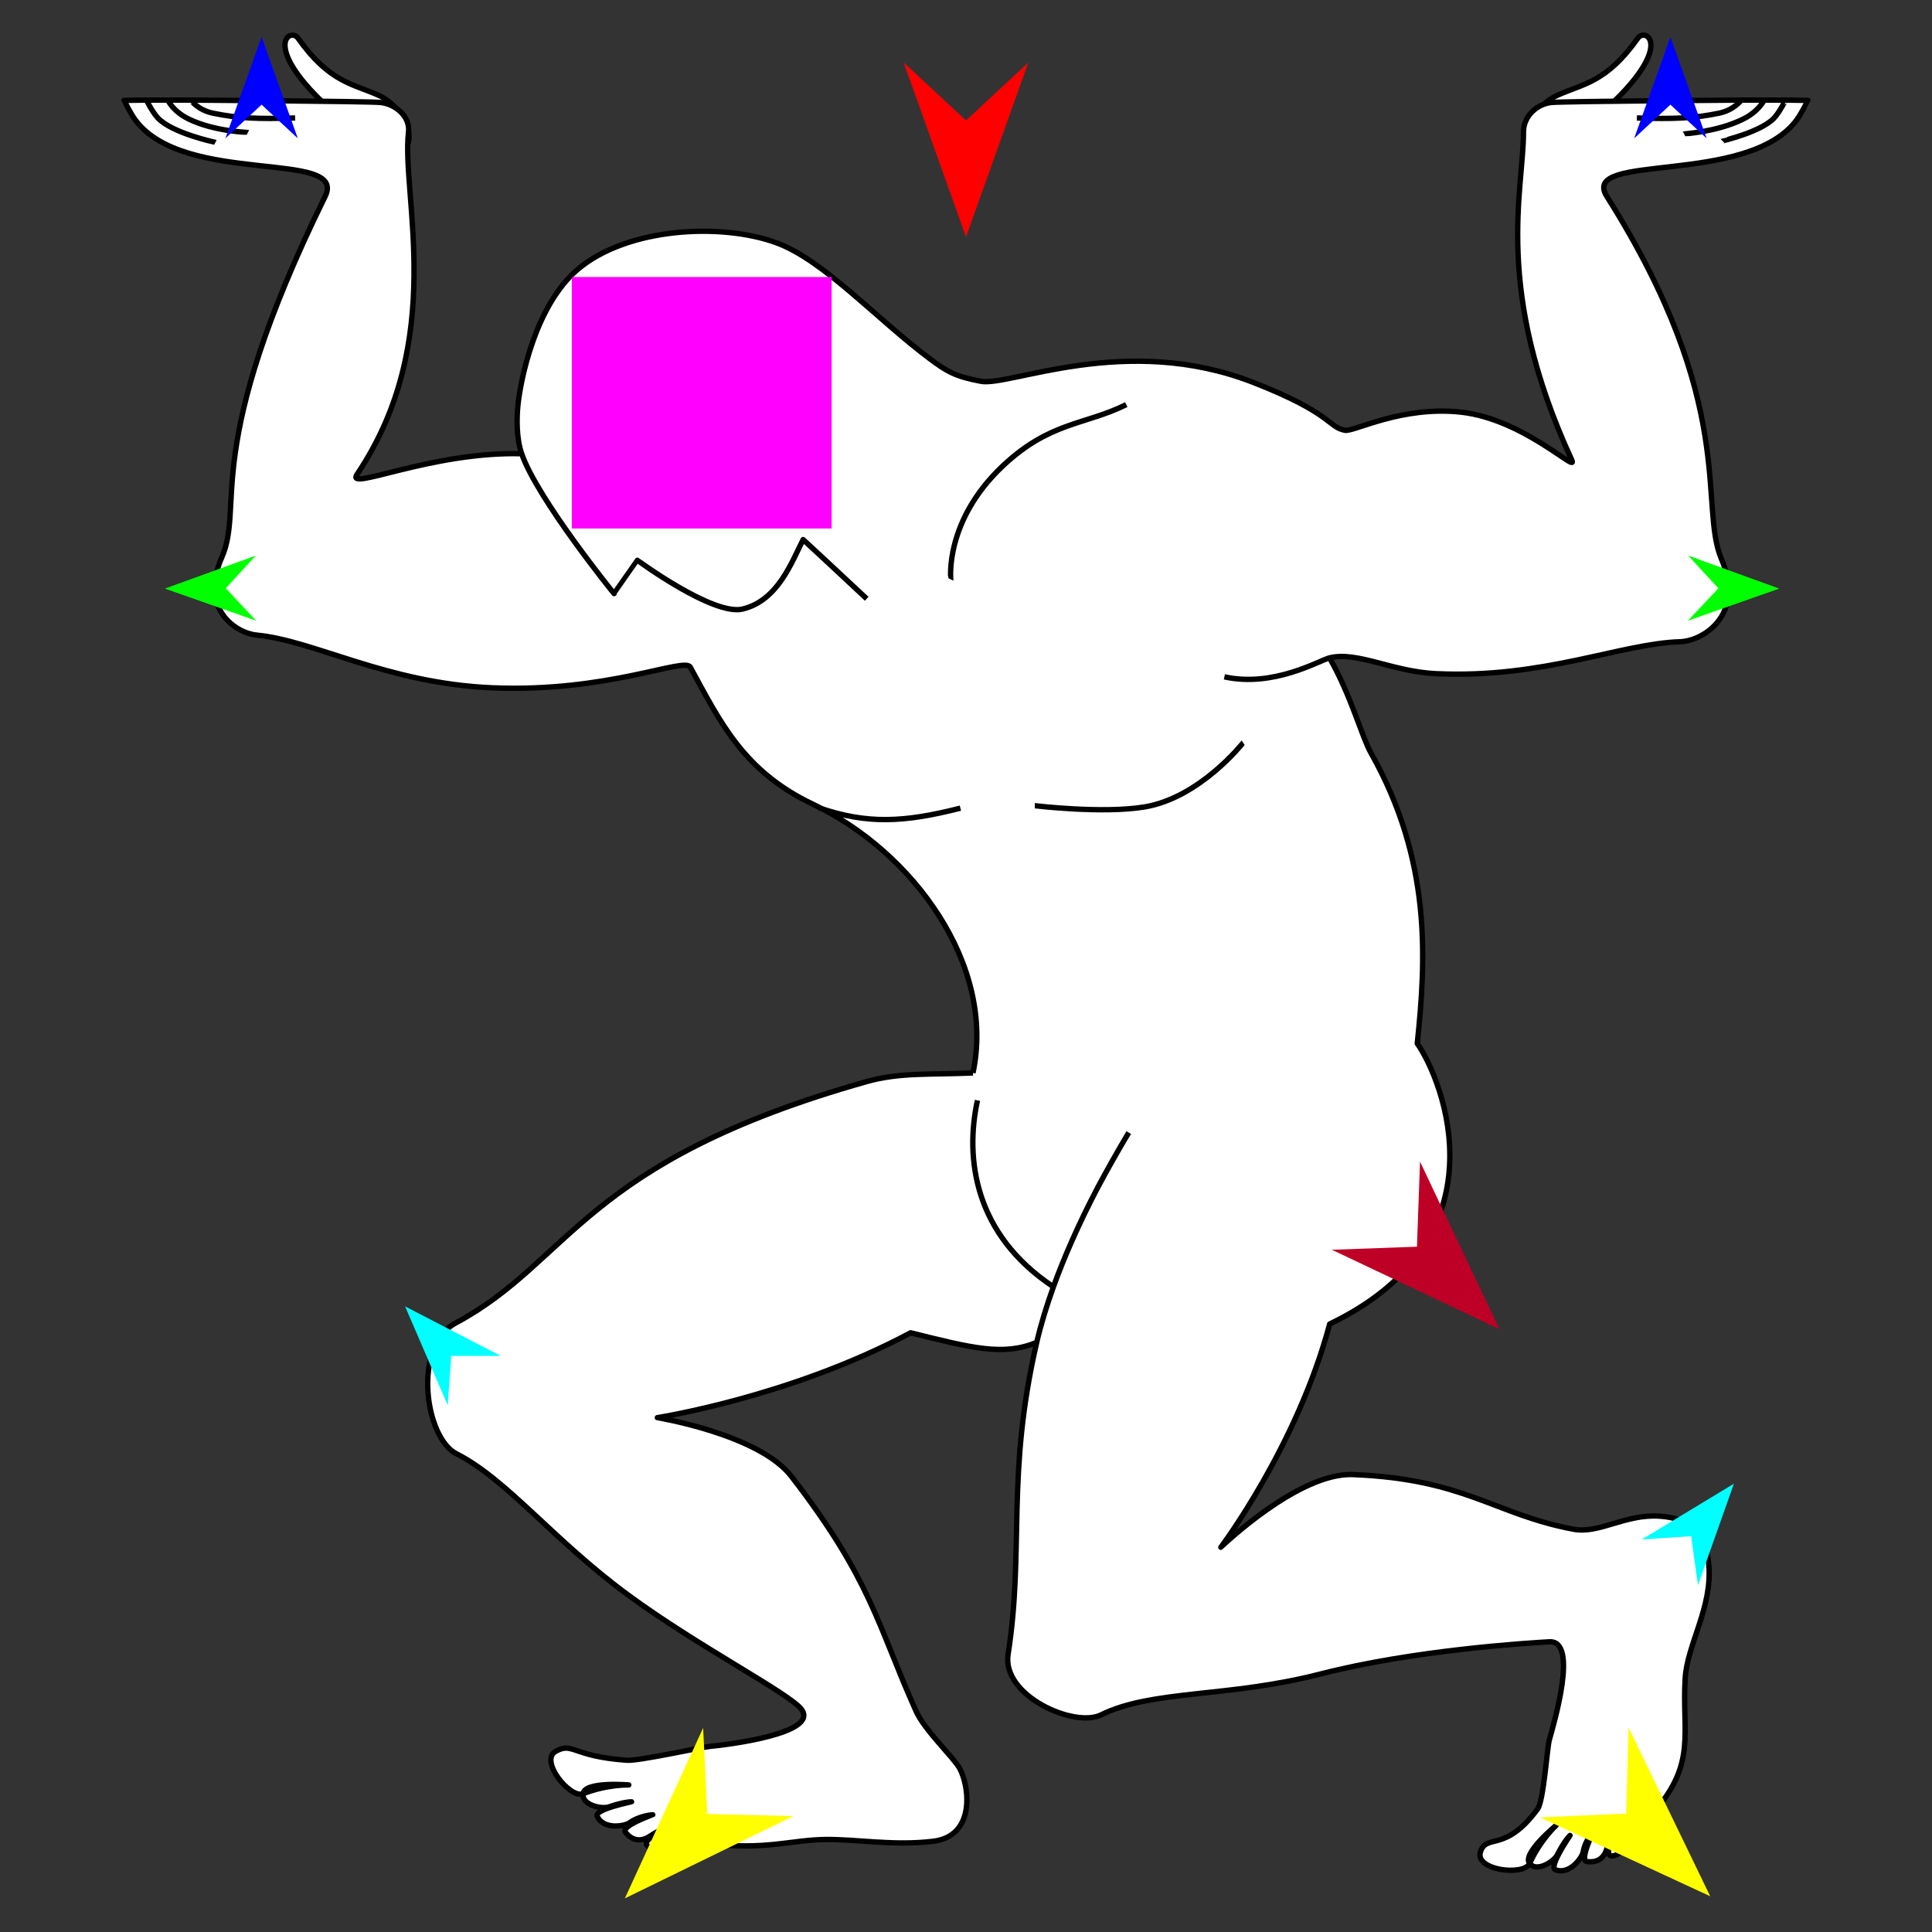 <?xml version="1.0" encoding="utf-8"?>
<!-- Generator: Moho 12.5 build 22414 -->
<!DOCTYPE svg PUBLIC "-//W3C//DTD SVG 1.1//EN" "http://www.w3.org/Graphics/SVG/1.1/DTD/svg11.dtd">
<svg version="1.1" id="Frame_0" xmlns="http://www.w3.org/2000/svg" xmlns:xlink="http://www.w3.org/1999/xlink" width="720px" height="720px">
<rect width="100%" height="100%" fill="#333333" stroke="none"/>
<g id="atlas">
<g id="atlas">
<path fill="#ffffff" fill-rule="evenodd" stroke="#000000" stroke-width="2" stroke-linejoin="round" d="M 580.387 35.504 C 590.067 31.165 598.703 30.715 610.346 14.272 C 613.409 9.946 624.634 17.354 597.362 41.663 C 595.599 43.234 597.545 47.651 594.914 53.483 C 593.644 56.300 597.832 72.702 574.243 59.116 C 563.139 52.720 571.868 39.322 580.387 35.504 Z"/>
<path fill="#ffffff" fill-rule="evenodd" stroke="#000000" stroke-width="2" stroke-linejoin="round" d="M 141.061 35.504 C 131.381 31.165 122.746 30.715 111.102 14.272 C 108.040 9.947 96.814 17.354 124.086 41.663 C 125.849 43.234 123.904 47.651 126.534 53.484 C 127.805 56.301 123.617 72.703 147.205 59.116 C 158.309 52.720 149.580 39.322 141.061 35.504 Z"/>
<path fill="#ffffff" fill-rule="evenodd" stroke="none" d="M 193.004 151.191 C 192.559 155.700 192.386 163.279 194.412 169.092 C 160.744 168.190 128.616 183.385 133.043 176.811 C 166.829 126.649 149.503 72.736 152.241 49.207 C 152.932 43.268 147.090 38.645 141.672 38.180 C 136.381 37.727 71.082 37.300 71.075 37.300 C 70.531 37.300 62.567 37.300 62.567 37.300 C 59.905 37.300 54.584 37.300 54.583 37.300 C 51.795 37.339 46.220 37.416 46.219 37.416 C 46.219 37.417 48.723 42.368 50.330 44.567 C 68.595 69.562 129.860 55.520 121.158 73.233 C 74.626 167.955 91.302 188.025 82.643 207.739 C 74.230 226.891 87.857 235.938 95.668 236.682 C 117.181 238.734 144.064 254.597 183.187 256.312 C 226.400 258.207 255.129 244.741 257.251 248.625 C 268.563 269.335 277.106 287.453 303.116 299.790 C 340.158 317.360 371.174 359.575 362.597 399.853 C 346.815 400.562 335.316 399.596 323.051 403.058 C 216.781 433.053 213.072 469.880 169.822 493.050 C 153.562 501.761 158.400 535.833 170.073 541.755 C 188.944 551.330 205.881 573.590 233.720 594.140 C 260.033 613.563 294.411 631.161 298.730 637.080 C 305.272 646.045 270.862 650.243 264.741 650.811 C 261.125 651.146 238.176 656.310 233.609 655.993 C 213.127 654.569 213.598 649.112 207.142 652.640 C 200.813 656.098 212.479 670.392 217.285 668.488 C 216.838 672.847 224.404 674.239 226.841 673.400 C 232.683 671.388 235.364 671.487 235.365 671.487 C 235.364 671.488 221.432 674.300 222.543 676.811 C 224.810 681.935 232.735 680.641 234.620 679.280 C 238.306 676.617 243.261 676.302 243.262 676.301 C 243.261 676.302 231.248 680.475 233.086 682.830 C 236.219 686.845 239.932 685.867 242.319 684.234 C 247.684 680.563 250.599 681.125 250.600 681.125 C 250.599 681.126 238.153 685.316 241.417 687.986 C 243.210 689.453 246.958 689.517 247.939 688.941 C 251.042 687.117 257.386 686.236 263.874 687.028 C 285.319 689.647 294.875 685.628 307.806 685.519 C 319.544 685.420 333.033 687.950 347.703 686.197 C 363.730 684.283 361.257 665.593 357.626 659.019 C 355.303 654.814 344.647 644.963 341.355 637.629 C 327.024 605.710 324.843 588.905 294.898 550.163 C 282.787 534.495 244.977 528.317 244.972 528.315 C 244.981 528.312 294.627 520.613 339.355 496.689 C 362.044 502.318 374.009 505.485 386.361 500.228 C 374.882 549.808 381.789 577.601 375.690 616.485 C 373.264 631.954 400.346 643.994 410.313 639.083 C 429.436 629.662 457.553 632.729 491.956 623.886 C 527.026 614.871 569.276 612.321 577.374 611.848 C 588.453 611.201 578.986 642.575 577.365 648.505 C 576.576 651.390 575.267 671.091 573.040 674.133 C 560.912 690.700 553.892 683.143 551.720 690.172 C 549.591 697.063 567.919 699.185 570.040 694.470 C 572.756 697.908 579.153 693.634 580.316 691.333 C 583.104 685.819 585.097 684.022 585.097 684.022 C 585.097 684.023 577.063 695.749 579.610 696.776 C 584.807 698.871 589.590 692.420 589.993 690.130 C 590.781 685.652 594.115 681.973 594.115 681.972 C 594.115 681.973 588.407 693.337 591.367 693.745 C 596.411 694.441 598.392 691.152 598.966 688.318 C 600.256 681.947 602.739 680.319 602.740 680.318 C 602.739 680.319 596.733 691.996 600.934 691.637 C 603.243 691.440 605.976 688.875 606.278 687.778 C 607.233 684.307 612.078 680.228 616.373 675.301 C 632.363 656.953 626.784 645.925 628.011 625.488 C 628.775 612.758 638.235 599.027 636.811 583.038 C 635.439 567.639 625.171 565.494 618.526 565.034 C 605.725 564.146 595.989 571.694 586.448 569.912 C 556.994 564.410 546.021 551.162 504.119 549.529 C 483.743 548.736 454.980 576.616 454.975 576.619 C 454.979 576.611 483.349 538.982 495.539 493.415 C 561.569 461.661 537.747 402.534 528.168 388.879 C 531.471 357.269 533.556 320.804 510.909 280.597 C 507.430 274.420 503.650 259.514 495.479 245.169 C 505.809 242.613 518.781 250.277 535.119 251.055 C 575.144 252.961 604.018 239.818 626.121 239.157 C 634.636 238.902 650.458 229.220 641.533 208.336 C 632.964 188.285 647.926 150.904 598.841 73.233 C 588.298 56.550 651.402 69.561 669.669 44.568 C 671.276 42.368 673.781 37.417 673.781 37.416 C 673.780 37.416 668.206 37.339 665.418 37.300 C 665.417 37.300 660.095 37.300 657.433 37.300 C 657.433 37.300 649.469 37.300 648.925 37.300 C 648.918 37.300 583.618 37.727 578.327 38.180 C 572.909 38.645 567.742 43.228 567.758 49.207 C 567.817 70.886 556.321 107.646 585.763 171.443 C 588.263 176.861 568.076 156.217 544.503 153.600 C 522.414 151.147 504.506 160.986 501.240 160.365 C 494.809 159.143 496.604 154.047 467.013 142.503 C 419.574 123.997 376.232 144.109 365.567 142.103 C 355.989 140.302 352.893 138.429 346.828 133.927 C 326.998 119.207 307.061 96.970 289.354 90.484 C 268.731 82.930 233.661 84.761 215.250 100.437 C 199.603 113.761 193.976 141.360 193.004 151.191 M 579.962 680.237 C 579.961 680.238 567.102 690.753 570.040 694.470 C 573.984 685.702 579.961 680.238 579.962 680.237 M 234.321 665.194 C 234.319 665.195 217.769 663.774 217.285 668.488 C 226.224 664.948 234.319 665.195 234.321 665.194 M 194.412 169.092 C 194.412 169.092 194.412 169.092 194.412 169.092 Z"/>
<path fill="none" stroke="#000000" stroke-width="2" stroke-linejoin="round" d="M 354.330 215.917 C 354.332 215.912 351.925 194.270 373.609 173.743 C 391.177 157.113 404.355 158.442 419.728 150.791 M 357.923 301.173 C 336.857 306.548 323.079 307.210 305.109 301.014 M 385.659 300.263 C 385.663 300.263 411.017 303.314 426.548 300.719 C 447.306 297.250 463.285 276.780 463.288 276.778 M 610.013 43.960 C 623.568 44.383 631.237 44.142 640.647 42.175 C 646.291 40.995 648.924 37.300 648.925 37.300 C 648.918 37.300 583.618 37.727 578.327 38.180 C 572.909 38.645 567.742 43.228 567.758 49.207 C 567.817 70.886 556.321 107.646 585.763 171.443 C 588.263 176.861 568.076 156.217 544.503 153.600 C 522.414 151.147 504.506 160.986 501.240 160.365 C 494.809 159.143 496.604 154.047 467.013 142.503 C 419.574 123.997 376.232 144.109 365.567 142.103 C 355.989 140.302 352.893 138.429 346.828 133.927 C 326.998 119.207 307.061 96.970 289.354 90.484 C 268.731 82.930 233.661 84.761 215.250 100.437 C 199.603 113.761 193.976 141.360 193.004 151.191 C 192.559 155.700 192.386 163.279 194.412 169.092 C 200.334 186.088 228.837 221.209 228.841 221.214 C 228.842 221.213 237.546 208.800 237.546 208.799 C 237.550 208.800 265.782 229.613 276.755 226.974 C 289.912 223.809 295.051 209.435 299.308 201.087 C 303.435 204.841 315.103 215.793 323.001 223.146 M 362.597 399.853 C 371.174 359.575 340.158 317.360 303.116 299.790 C 277.106 287.453 268.563 269.335 257.251 248.625 C 255.129 244.741 226.400 258.207 183.187 256.312 C 144.064 254.597 117.181 238.734 95.668 236.682 C 87.857 235.938 74.230 226.891 82.643 207.739 C 91.302 188.025 74.626 167.955 121.158 73.233 C 129.860 55.520 68.595 69.562 50.330 44.567 C 48.723 42.368 46.219 37.417 46.219 37.416 C 46.220 37.416 51.795 37.339 54.583 37.300 C 54.584 37.300 59.905 37.300 62.567 37.300 C 62.567 37.300 70.531 37.300 71.075 37.300 C 71.082 37.300 136.381 37.727 141.672 38.180 C 147.090 38.645 152.932 43.268 152.241 49.207 C 149.503 72.736 166.829 126.649 133.043 176.811 C 128.616 183.385 160.744 168.190 194.412 169.092 C 194.412 169.092 194.412 169.092 194.412 169.092 M 420.651 422.079 C 416.333 429.314 412.487 436.180 409.007 442.697 C 401.882 456.345 396.585 468.487 392.577 479.554 C 389.950 486.902 387.844 493.822 386.361 500.228 C 374.882 549.808 381.789 577.601 375.690 616.485 C 373.264 631.954 400.346 643.994 410.313 639.083 C 429.436 629.662 457.553 632.729 491.956 623.886 C 527.026 614.871 569.276 612.321 577.374 611.848 C 588.453 611.201 578.986 642.575 577.365 648.505 C 576.576 651.390 575.267 671.091 573.040 674.133 C 560.912 690.700 553.892 683.143 551.720 690.172 C 549.591 697.063 567.919 699.185 570.040 694.470 C 573.984 685.702 579.961 680.238 579.962 680.237 C 579.961 680.238 567.102 690.753 570.040 694.470 C 572.756 697.908 579.153 693.634 580.316 691.333 C 583.104 685.819 585.097 684.022 585.097 684.022 C 585.097 684.023 577.063 695.749 579.610 696.776 C 584.807 698.871 589.590 692.420 589.993 690.130 C 590.781 685.652 594.115 681.973 594.115 681.972 C 594.115 681.973 588.407 693.337 591.367 693.745 C 596.411 694.441 598.392 691.152 598.966 688.318 C 600.256 681.947 602.739 680.319 602.740 680.318 C 602.739 680.319 596.733 691.996 600.934 691.637 C 603.243 691.440 605.976 688.875 606.278 687.778 C 607.233 684.307 612.078 680.228 616.373 675.301 C 632.363 656.953 626.784 645.925 628.011 625.488 C 628.775 612.758 638.235 599.027 636.811 583.038 C 635.439 567.639 625.171 565.494 618.526 565.034 C 605.725 564.146 595.989 571.694 586.448 569.912 C 556.994 564.410 546.021 551.162 504.119 549.529 C 483.743 548.736 454.980 576.616 454.975 576.619 C 454.979 576.611 483.349 538.982 495.539 493.415 C 561.569 461.661 537.747 402.534 528.168 388.879 C 531.471 357.269 533.556 320.804 510.909 280.597 C 507.430 274.420 503.650 259.514 495.479 245.169 C 505.809 242.613 518.781 250.277 535.119 251.055 C 575.144 252.961 604.018 239.818 626.121 239.157 C 634.636 238.902 650.458 229.220 641.533 208.336 C 632.964 188.285 647.926 150.904 598.841 73.233 C 588.298 56.550 651.402 69.561 669.669 44.568 C 671.276 42.368 673.781 37.417 673.781 37.416 C 673.780 37.416 668.206 37.339 665.418 37.300 C 665.417 37.300 660.095 37.300 657.433 37.300 C 657.433 37.300 649.469 37.300 648.925 37.300 M 362.597 399.853 C 346.815 400.562 335.316 399.596 323.051 403.058 C 216.781 433.053 213.072 469.880 169.822 493.050 C 153.562 501.761 158.400 535.833 170.073 541.755 C 188.944 551.330 205.881 573.590 233.720 594.140 C 260.033 613.563 294.411 631.161 298.730 637.080 C 305.272 646.045 270.862 650.243 264.741 650.811 C 261.125 651.146 238.176 656.310 233.609 655.993 C 213.127 654.569 213.598 649.112 207.142 652.640 C 200.813 656.098 212.479 670.392 217.285 668.488 C 226.224 664.948 234.319 665.195 234.321 665.194 C 234.319 665.195 217.769 663.774 217.285 668.488 C 216.838 672.847 224.404 674.239 226.841 673.400 C 232.683 671.388 235.364 671.487 235.365 671.487 C 235.364 671.488 221.432 674.300 222.543 676.811 C 224.810 681.935 232.735 680.641 234.620 679.280 C 238.306 676.617 243.261 676.302 243.262 676.301 C 243.261 676.302 231.248 680.475 233.086 682.830 C 236.219 686.845 239.932 685.867 242.319 684.234 C 247.684 680.563 250.599 681.125 250.600 681.125 C 250.599 681.126 238.153 685.316 241.417 687.986 C 243.210 689.453 246.958 689.517 247.939 688.941 C 251.042 687.117 257.386 686.236 263.874 687.028 C 285.319 689.647 294.875 685.628 307.806 685.519 C 319.544 685.420 333.033 687.950 347.703 686.197 C 363.730 684.283 361.257 665.593 357.626 659.019 C 355.303 654.814 344.647 644.963 341.355 637.629 C 327.024 605.710 324.843 588.905 294.898 550.163 C 282.787 534.495 244.977 528.317 244.972 528.315 C 244.981 528.312 294.627 520.613 339.355 496.689 C 362.044 502.318 374.009 505.485 386.361 500.228 M 392.577 479.554 C 363.196 460.064 359.521 431.805 364.280 410.070 M 71.075 37.300 C 71.076 37.300 73.708 40.995 79.352 42.175 C 88.762 44.143 96.432 44.383 109.987 43.960 M 54.583 37.300 C 54.583 37.301 56.710 41.681 58.801 43.934 C 64.133 49.676 80.281 53.049 80.283 53.050 M 62.567 37.300 C 62.567 37.301 64.388 41.549 70.583 44.484 C 80.284 49.080 92.401 49.329 92.403 49.330 M 495.479 245.169 C 491.664 246.113 474.685 256.285 456.296 252.242 M 665.418 37.300 C 665.417 37.301 663.279 41.670 661.199 43.934 C 656.405 49.150 641.919 52.500 641.918 52.501 M 657.433 37.300 C 657.433 37.301 655.579 41.480 649.416 44.484 C 639.713 49.214 627.598 49.880 627.596 49.881 "/>
</g>
<g id="specs_2">
<path fill="#ff0000" fill-rule="evenodd" stroke="none" d="M 360.000 88.336 C 360.002 88.330 383.232 23.285 383.235 23.278 C 383.232 23.280 360.002 44.895 360.000 44.897 C 359.998 44.895 336.768 23.280 336.765 23.278 C 336.768 23.285 359.998 88.330 360.000 88.336 Z"/>
<path fill="#0000ff" fill-rule="evenodd" stroke="none" d="M 622.513 13.766 C 622.514 13.770 636.008 51.553 636.009 51.557 C 636.008 51.556 622.514 39.001 622.513 39.000 C 622.511 39.001 609.018 51.556 609.016 51.557 C 609.018 51.553 622.511 13.770 622.513 13.766 Z"/>
<path fill="#00ff00" fill-rule="evenodd" stroke="none" d="M 61.432 219.353 C 61.436 219.352 95.364 207.040 95.368 207.039 C 95.367 207.040 84.134 219.238 84.133 219.239 C 84.134 219.240 95.489 231.321 95.490 231.323 C 95.487 231.321 61.436 219.355 61.432 219.353 Z"/>
<path fill="#ffff00" fill-rule="evenodd" stroke="none" d="M 232.871 707.465 C 232.874 707.459 262.040 643.956 262.043 643.950 C 262.043 643.953 263.579 676.019 263.579 676.022 C 263.582 676.023 295.675 676.800 295.678 676.801 C 295.672 676.804 232.878 707.462 232.871 707.465 Z"/>
<path fill="#ffff00" fill-rule="evenodd" stroke="none" d="M 637.349 706.687 C 637.346 706.681 606.912 643.775 606.909 643.769 C 606.908 643.772 606.017 675.864 606.017 675.867 C 606.014 675.867 573.941 677.289 573.938 677.289 C 573.944 677.292 637.342 706.684 637.349 706.687 Z"/>
<path fill="#00ff00" fill-rule="evenodd" stroke="none" d="M 663.081 219.353 C 663.078 219.352 629.149 207.040 629.146 207.039 C 629.147 207.040 640.380 219.238 640.381 219.239 C 640.380 219.240 629.025 231.321 629.024 231.323 C 629.027 231.321 663.078 219.355 663.081 219.353 Z"/>
<path fill="#00ffff" fill-rule="evenodd" stroke="none" d="M 646.184 552.922 C 646.182 552.926 632.788 590.745 632.787 590.749 C 632.787 590.747 630.251 572.491 630.250 572.489 C 630.248 572.489 611.857 573.703 611.855 573.704 C 611.859 573.701 646.180 552.924 646.184 552.922 Z"/>
<path fill="#00ffff" fill-rule="evenodd" stroke="none" d="M 150.965 486.854 C 150.966 486.858 166.852 523.700 166.854 523.703 C 166.854 523.701 168.167 505.317 168.167 505.315 C 168.169 505.315 186.600 505.301 186.602 505.301 C 186.598 505.299 150.968 486.856 150.965 486.854 Z"/>
<path fill="#be0027" fill-rule="evenodd" stroke="none" d="M 558.775 495.326 C 558.772 495.320 529.205 432.900 529.202 432.894 C 529.202 432.897 528.059 464.606 528.059 464.609 C 528.056 464.610 496.346 465.752 496.343 465.752 C 496.349 465.755 558.769 495.323 558.775 495.326 Z"/>
<path fill="#ff00ff" fill-rule="evenodd" stroke="none" d="M 213.117 196.959 C 213.127 196.959 309.919 196.959 309.928 196.959 C 309.928 196.950 309.928 103.256 309.928 103.246 C 309.919 103.246 213.127 103.246 213.117 103.246 C 213.117 103.256 213.117 196.950 213.117 196.959 Z"/>
<path fill="#0000ff" fill-rule="evenodd" stroke="none" d="M 97.487 13.766 C 97.489 13.770 110.982 51.553 110.984 51.557 C 110.982 51.556 97.489 39.001 97.487 39.000 C 97.486 39.001 83.992 51.556 83.991 51.557 C 83.992 51.553 97.486 13.770 97.487 13.766 Z"/>
</g>
</g>
</svg>
